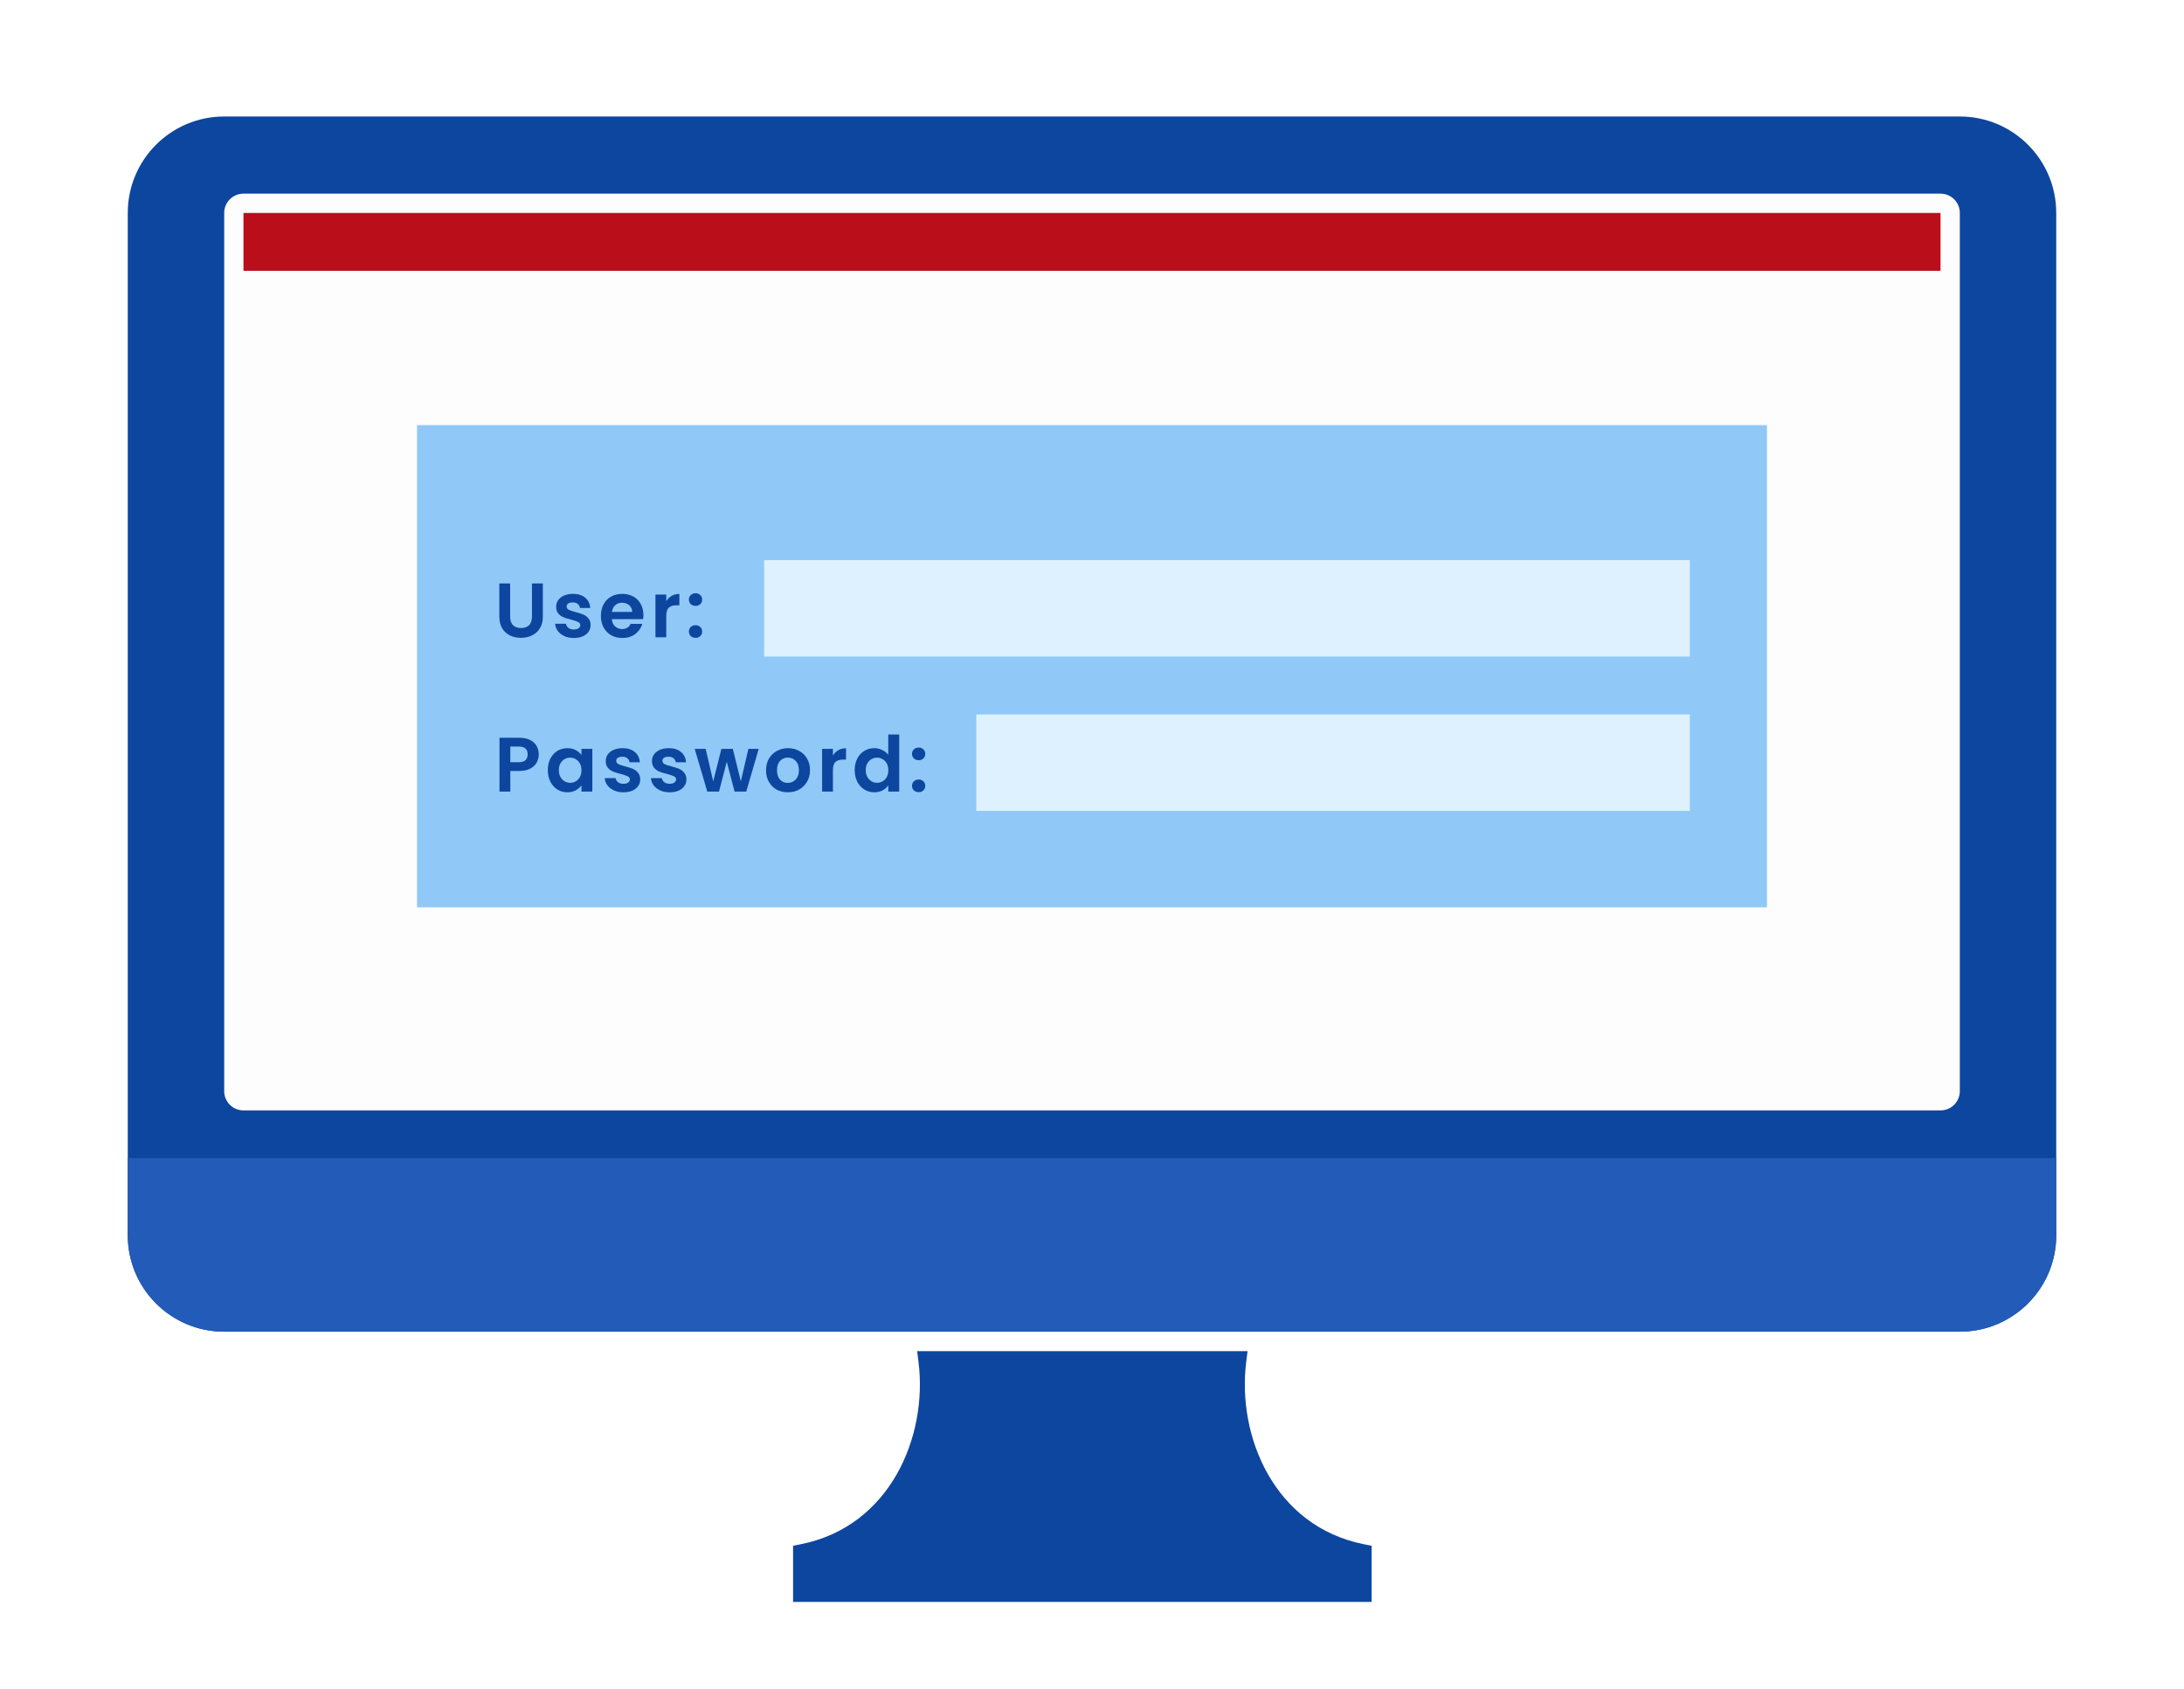 <svg width="150" height="116" viewBox="0 0 150 116" fill="none" xmlns="http://www.w3.org/2000/svg">
<g filter="url(#filter0_d_360_509)">
<g filter="url(#filter1_i_360_509)">
<path d="M55.133 100.689C61.755 99.364 64.404 92.742 63.742 87.444H84.934C84.272 92.742 86.921 99.364 93.543 100.689V103.338H55.133V100.689Z" fill="#0D469F"/>
</g>
<g filter="url(#filter2_i_360_509)">
<path fill-rule="evenodd" clip-rule="evenodd" d="M62.992 86.781H85.684L85.591 87.526C84.954 92.617 87.512 98.807 93.673 100.039L94.205 100.146V104H54.47V100.146L55.003 100.039C61.164 98.807 63.721 92.617 63.085 87.526L62.992 86.781ZM64.47 88.106C64.824 93.34 62.178 99.639 55.795 101.219V102.675H92.881V101.219C86.498 99.639 83.851 93.34 84.205 88.106H64.47Z" fill="#0D469F"/>
</g>
<path d="M8.775 10.623C8.775 6.965 11.74 4 15.397 4H134.603C138.26 4 141.225 6.965 141.225 10.623V80.821C141.225 84.479 138.26 87.444 134.603 87.444H15.397C11.74 87.444 8.775 84.479 8.775 80.821V10.623Z" fill="#0D469F"/>
<path d="M15.398 10.622C15.398 9.891 15.991 9.298 16.722 9.298H133.278C134.01 9.298 134.603 9.891 134.603 10.622V70.924C134.603 71.656 134.01 72.249 133.278 72.249H16.722C15.991 72.249 15.398 71.656 15.398 70.924V10.622Z" fill="#FDFDFD"/>
<path d="M8.775 75.523H141.225V80.821C141.225 84.478 138.26 87.444 134.603 87.444H15.397C11.74 87.444 8.775 84.478 8.775 80.821V75.523Z" fill="#225BB8"/>
<path d="M16.722 10.623H133.278V14.596H16.722V10.623Z" fill="#BB0E1B"/>
<path d="M28.642 25.192H121.358V58.304H28.642V25.192Z" fill="#90C8F7"/>
<path d="M35.037 36.063V38.352C35.037 38.603 35.102 38.795 35.233 38.93C35.364 39.06 35.547 39.126 35.784 39.126C36.024 39.126 36.21 39.06 36.34 38.93C36.471 38.795 36.536 38.603 36.536 38.352V36.063H37.283V38.347C37.283 38.661 37.215 38.928 37.077 39.147C36.943 39.362 36.761 39.525 36.531 39.634C36.305 39.744 36.053 39.799 35.774 39.799C35.498 39.799 35.247 39.744 35.021 39.634C34.799 39.525 34.622 39.362 34.491 39.147C34.361 38.928 34.295 38.661 34.295 38.347V36.063H35.037Z" fill="#0D469F"/>
<path d="M39.41 39.809C39.17 39.809 38.955 39.767 38.764 39.682C38.573 39.594 38.421 39.475 38.308 39.327C38.199 39.179 38.139 39.014 38.128 38.834H38.875C38.889 38.947 38.944 39.041 39.039 39.115C39.138 39.189 39.26 39.226 39.405 39.226C39.546 39.226 39.656 39.198 39.733 39.142C39.815 39.085 39.855 39.013 39.855 38.924C39.855 38.829 39.806 38.758 39.707 38.712C39.612 38.663 39.458 38.61 39.246 38.553C39.027 38.501 38.847 38.446 38.706 38.389C38.568 38.333 38.448 38.246 38.345 38.13C38.246 38.013 38.197 37.856 38.197 37.658C38.197 37.496 38.243 37.347 38.335 37.213C38.43 37.079 38.564 36.973 38.737 36.895C38.914 36.818 39.121 36.779 39.357 36.779C39.707 36.779 39.986 36.867 40.194 37.044C40.403 37.217 40.517 37.452 40.539 37.748H39.829C39.818 37.632 39.769 37.54 39.68 37.473C39.596 37.402 39.481 37.367 39.336 37.367C39.202 37.367 39.098 37.392 39.023 37.441C38.953 37.49 38.917 37.559 38.917 37.648C38.917 37.746 38.967 37.822 39.066 37.875C39.165 37.925 39.318 37.976 39.527 38.029C39.739 38.082 39.913 38.137 40.051 38.193C40.189 38.25 40.307 38.338 40.406 38.458C40.509 38.575 40.562 38.73 40.565 38.924C40.565 39.094 40.517 39.246 40.422 39.38C40.33 39.514 40.196 39.62 40.02 39.698C39.846 39.772 39.643 39.809 39.41 39.809Z" fill="#0D469F"/>
<path d="M44.19 38.23C44.19 38.336 44.182 38.432 44.168 38.517H42.023C42.04 38.728 42.114 38.894 42.245 39.014C42.376 39.135 42.536 39.195 42.727 39.195C43.003 39.195 43.199 39.076 43.315 38.84H44.115C44.031 39.122 43.868 39.355 43.628 39.539C43.388 39.719 43.093 39.809 42.743 39.809C42.461 39.809 42.206 39.747 41.98 39.624C41.758 39.497 41.583 39.318 41.456 39.089C41.332 38.859 41.27 38.594 41.27 38.294C41.27 37.99 41.332 37.724 41.456 37.494C41.579 37.264 41.752 37.088 41.975 36.964C42.197 36.84 42.453 36.779 42.743 36.779C43.022 36.779 43.271 36.839 43.49 36.959C43.713 37.079 43.884 37.25 44.004 37.473C44.128 37.692 44.19 37.944 44.19 38.23ZM43.421 38.018C43.418 37.828 43.349 37.676 43.215 37.563C43.08 37.446 42.916 37.388 42.722 37.388C42.538 37.388 42.383 37.444 42.256 37.557C42.132 37.667 42.056 37.821 42.028 38.018H43.421Z" fill="#0D469F"/>
<path d="M45.76 37.282C45.855 37.127 45.978 37.005 46.13 36.916C46.286 36.828 46.462 36.784 46.66 36.784V37.563H46.464C46.231 37.563 46.054 37.618 45.934 37.727C45.818 37.837 45.76 38.027 45.76 38.299V39.761H45.018V36.826H45.76V37.282Z" fill="#0D469F"/>
<path d="M47.775 39.799C47.641 39.799 47.53 39.758 47.441 39.677C47.357 39.592 47.314 39.488 47.314 39.364C47.314 39.24 47.357 39.138 47.441 39.057C47.53 38.972 47.641 38.93 47.775 38.93C47.906 38.93 48.014 38.972 48.098 39.057C48.183 39.138 48.225 39.24 48.225 39.364C48.225 39.488 48.183 39.592 48.098 39.677C48.014 39.758 47.906 39.799 47.775 39.799ZM47.775 37.605C47.641 37.605 47.53 37.565 47.441 37.483C47.357 37.399 47.314 37.294 47.314 37.171C47.314 37.047 47.357 36.945 47.441 36.864C47.53 36.779 47.641 36.736 47.775 36.736C47.906 36.736 48.014 36.779 48.098 36.864C48.183 36.945 48.225 37.047 48.225 37.171C48.225 37.294 48.183 37.399 48.098 37.483C48.014 37.565 47.906 37.605 47.775 37.605Z" fill="#0D469F"/>
<path d="M37.003 47.804C37.003 48.002 36.955 48.187 36.86 48.36C36.768 48.533 36.621 48.673 36.42 48.779C36.222 48.885 35.971 48.938 35.667 48.938H35.048V50.358H34.306V46.66H35.667C35.954 46.66 36.197 46.709 36.399 46.808C36.6 46.907 36.75 47.043 36.849 47.216C36.951 47.389 37.003 47.585 37.003 47.804ZM35.636 48.339C35.841 48.339 35.992 48.293 36.091 48.201C36.19 48.106 36.24 47.973 36.24 47.804C36.24 47.444 36.038 47.264 35.636 47.264H35.048V48.339H35.636Z" fill="#0D469F"/>
<path d="M37.625 48.879C37.625 48.583 37.684 48.32 37.8 48.09C37.92 47.86 38.081 47.684 38.282 47.56C38.487 47.437 38.715 47.375 38.966 47.375C39.185 47.375 39.376 47.419 39.538 47.507C39.704 47.596 39.836 47.707 39.935 47.841V47.422H40.682V50.358H39.935V49.928C39.84 50.066 39.708 50.181 39.538 50.273C39.372 50.361 39.179 50.405 38.961 50.405C38.713 50.405 38.487 50.342 38.282 50.215C38.081 50.087 37.92 49.909 37.8 49.679C37.684 49.446 37.625 49.18 37.625 48.879ZM39.935 48.89C39.935 48.71 39.9 48.556 39.829 48.429C39.759 48.298 39.663 48.2 39.543 48.132C39.423 48.062 39.294 48.026 39.157 48.026C39.019 48.026 38.892 48.06 38.775 48.127C38.658 48.194 38.563 48.293 38.489 48.424C38.418 48.551 38.383 48.703 38.383 48.879C38.383 49.056 38.418 49.211 38.489 49.346C38.563 49.476 38.658 49.577 38.775 49.648C38.895 49.718 39.022 49.754 39.157 49.754C39.294 49.754 39.423 49.72 39.543 49.653C39.663 49.582 39.759 49.483 39.829 49.356C39.9 49.225 39.935 49.07 39.935 48.89Z" fill="#0D469F"/>
<path d="M42.817 50.405C42.577 50.405 42.361 50.363 42.17 50.278C41.98 50.19 41.828 50.071 41.715 49.923C41.605 49.775 41.545 49.611 41.535 49.43H42.282C42.296 49.543 42.351 49.637 42.446 49.711C42.545 49.785 42.667 49.822 42.812 49.822C42.953 49.822 43.062 49.794 43.14 49.738C43.221 49.681 43.262 49.609 43.262 49.52C43.262 49.425 43.212 49.355 43.114 49.309C43.018 49.259 42.865 49.206 42.653 49.15C42.434 49.097 42.254 49.042 42.112 48.985C41.974 48.929 41.854 48.842 41.752 48.726C41.653 48.609 41.604 48.452 41.604 48.254C41.604 48.092 41.65 47.943 41.741 47.809C41.837 47.675 41.971 47.569 42.144 47.491C42.321 47.414 42.527 47.375 42.764 47.375C43.114 47.375 43.393 47.463 43.601 47.64C43.809 47.813 43.924 48.048 43.945 48.344H43.235C43.225 48.228 43.175 48.136 43.087 48.069C43.002 47.998 42.888 47.963 42.743 47.963C42.608 47.963 42.504 47.988 42.43 48.037C42.359 48.087 42.324 48.155 42.324 48.244C42.324 48.343 42.374 48.419 42.472 48.471C42.571 48.521 42.725 48.572 42.933 48.625C43.145 48.678 43.32 48.733 43.458 48.789C43.596 48.846 43.714 48.934 43.813 49.054C43.915 49.171 43.968 49.326 43.972 49.52C43.972 49.69 43.924 49.842 43.829 49.976C43.737 50.11 43.603 50.216 43.426 50.294C43.253 50.368 43.05 50.405 42.817 50.405Z" fill="#0D469F"/>
<path d="M45.991 50.405C45.751 50.405 45.535 50.363 45.344 50.278C45.154 50.19 45.002 50.071 44.889 49.923C44.779 49.775 44.719 49.611 44.709 49.43H45.456C45.47 49.543 45.525 49.637 45.62 49.711C45.719 49.785 45.841 49.822 45.986 49.822C46.127 49.822 46.236 49.794 46.314 49.738C46.395 49.681 46.436 49.609 46.436 49.52C46.436 49.425 46.386 49.355 46.288 49.309C46.192 49.259 46.038 49.206 45.827 49.15C45.608 49.097 45.428 49.042 45.286 48.985C45.148 48.929 45.028 48.842 44.926 48.726C44.827 48.609 44.778 48.452 44.778 48.254C44.778 48.092 44.824 47.943 44.915 47.809C45.011 47.675 45.145 47.569 45.318 47.491C45.495 47.414 45.701 47.375 45.938 47.375C46.288 47.375 46.566 47.463 46.775 47.64C46.983 47.813 47.098 48.048 47.119 48.344H46.409C46.399 48.228 46.349 48.136 46.261 48.069C46.176 47.998 46.062 47.963 45.917 47.963C45.782 47.963 45.678 47.988 45.604 48.037C45.533 48.087 45.498 48.155 45.498 48.244C45.498 48.343 45.547 48.419 45.646 48.471C45.745 48.521 45.899 48.572 46.107 48.625C46.319 48.678 46.494 48.733 46.632 48.789C46.77 48.846 46.888 48.934 46.987 49.054C47.089 49.171 47.142 49.326 47.146 49.52C47.146 49.69 47.098 49.842 47.003 49.976C46.911 50.11 46.777 50.216 46.6 50.294C46.427 50.368 46.224 50.405 45.991 50.405Z" fill="#0D469F"/>
<path d="M52.11 47.422L51.252 50.358H50.452L49.917 48.307L49.382 50.358H48.577L47.713 47.422H48.465L48.985 49.658L49.546 47.422H50.33L50.881 49.653L51.401 47.422H52.11Z" fill="#0D469F"/>
<path d="M54.102 50.405C53.819 50.405 53.565 50.343 53.339 50.22C53.113 50.093 52.935 49.914 52.804 49.685C52.677 49.455 52.613 49.19 52.613 48.89C52.613 48.59 52.679 48.325 52.809 48.095C52.944 47.866 53.125 47.689 53.355 47.566C53.585 47.438 53.841 47.375 54.123 47.375C54.406 47.375 54.662 47.438 54.891 47.566C55.121 47.689 55.301 47.866 55.432 48.095C55.566 48.325 55.633 48.59 55.633 48.89C55.633 49.19 55.564 49.455 55.426 49.685C55.292 49.914 55.109 50.093 54.876 50.22C54.646 50.343 54.388 50.405 54.102 50.405ZM54.102 49.759C54.236 49.759 54.362 49.727 54.478 49.663C54.598 49.596 54.694 49.498 54.764 49.367C54.835 49.236 54.87 49.077 54.87 48.89C54.87 48.611 54.796 48.397 54.648 48.249C54.503 48.097 54.325 48.021 54.113 48.021C53.901 48.021 53.722 48.097 53.578 48.249C53.436 48.397 53.366 48.611 53.366 48.89C53.366 49.169 53.434 49.385 53.572 49.536C53.714 49.685 53.89 49.759 54.102 49.759Z" fill="#0D469F"/>
<path d="M57.206 47.878C57.301 47.723 57.425 47.601 57.577 47.513C57.732 47.424 57.909 47.38 58.106 47.38V48.159H57.91C57.677 48.159 57.501 48.214 57.381 48.323C57.264 48.433 57.206 48.623 57.206 48.895V50.358H56.464V47.422H57.206V47.878Z" fill="#0D469F"/>
<path d="M58.702 48.879C58.702 48.583 58.761 48.32 58.877 48.09C58.997 47.86 59.16 47.684 59.364 47.56C59.569 47.437 59.797 47.375 60.048 47.375C60.239 47.375 60.421 47.417 60.594 47.502C60.767 47.583 60.904 47.693 61.007 47.83V46.437H61.759V50.358H61.007V49.923C60.915 50.068 60.786 50.184 60.62 50.273C60.454 50.361 60.262 50.405 60.043 50.405C59.795 50.405 59.569 50.342 59.364 50.215C59.16 50.087 58.997 49.909 58.877 49.679C58.761 49.446 58.702 49.18 58.702 48.879ZM61.012 48.89C61.012 48.71 60.977 48.556 60.906 48.429C60.836 48.298 60.74 48.2 60.62 48.132C60.5 48.062 60.371 48.026 60.233 48.026C60.096 48.026 59.968 48.06 59.852 48.127C59.735 48.194 59.64 48.293 59.566 48.424C59.495 48.551 59.46 48.703 59.46 48.879C59.46 49.056 59.495 49.211 59.566 49.346C59.64 49.476 59.735 49.577 59.852 49.648C59.972 49.718 60.099 49.754 60.233 49.754C60.371 49.754 60.5 49.72 60.62 49.653C60.74 49.582 60.836 49.483 60.906 49.356C60.977 49.225 61.012 49.07 61.012 48.89Z" fill="#0D469F"/>
<path d="M63.099 50.395C62.965 50.395 62.854 50.354 62.765 50.273C62.681 50.188 62.638 50.084 62.638 49.96C62.638 49.837 62.681 49.734 62.765 49.653C62.854 49.568 62.965 49.526 63.099 49.526C63.23 49.526 63.337 49.568 63.422 49.653C63.507 49.734 63.549 49.837 63.549 49.96C63.549 50.084 63.507 50.188 63.422 50.273C63.337 50.354 63.23 50.395 63.099 50.395ZM63.099 48.201C62.965 48.201 62.854 48.161 62.765 48.079C62.681 47.995 62.638 47.89 62.638 47.767C62.638 47.643 62.681 47.541 62.765 47.459C62.854 47.375 62.965 47.332 63.099 47.332C63.23 47.332 63.337 47.375 63.422 47.459C63.507 47.541 63.549 47.643 63.549 47.767C63.549 47.89 63.507 47.995 63.422 48.079C63.337 48.161 63.23 48.201 63.099 48.201Z" fill="#0D469F"/>
<path d="M52.483 34.463H116.06V41.086H52.483V34.463Z" fill="#DDF2FE"/>
<path d="M67.053 45.06H116.06V51.682H67.053V45.06Z" fill="#DDF2FE"/>
</g>
<defs>
<filter id="filter0_d_360_509" x="0.775" y="0" width="148.45" height="116" filterUnits="userSpaceOnUse" color-interpolation-filters="sRGB">
<feFlood flood-opacity="0" result="BackgroundImageFix"/>
<feColorMatrix in="SourceAlpha" type="matrix" values="0 0 0 0 0 0 0 0 0 0 0 0 0 0 0 0 0 0 127 0" result="hardAlpha"/>
<feOffset dy="4"/>
<feGaussianBlur stdDeviation="4"/>
<feComposite in2="hardAlpha" operator="out"/>
<feColorMatrix type="matrix" values="0 0 0 0 0 0 0 0 0 0 0 0 0 0 0 0 0 0 0.1 0"/>
<feBlend mode="normal" in2="BackgroundImageFix" result="effect1_dropShadow_360_509"/>
<feBlend mode="normal" in="SourceGraphic" in2="effect1_dropShadow_360_509" result="shape"/>
</filter>
<filter id="filter1_i_360_509" x="55.133" y="87.444" width="38.411" height="17.894" filterUnits="userSpaceOnUse" color-interpolation-filters="sRGB">
<feFlood flood-opacity="0" result="BackgroundImageFix"/>
<feBlend mode="normal" in="SourceGraphic" in2="BackgroundImageFix" result="shape"/>
<feColorMatrix in="SourceAlpha" type="matrix" values="0 0 0 0 0 0 0 0 0 0 0 0 0 0 0 0 0 0 127 0" result="hardAlpha"/>
<feOffset dy="2"/>
<feGaussianBlur stdDeviation="2"/>
<feComposite in2="hardAlpha" operator="arithmetic" k2="-1" k3="1"/>
<feColorMatrix type="matrix" values="0 0 0 0 0 0 0 0 0 0 0 0 0 0 0 0 0 0 0.1 0"/>
<feBlend mode="normal" in2="shape" result="effect1_innerShadow_360_509"/>
</filter>
<filter id="filter2_i_360_509" x="54.47" y="86.781" width="39.735" height="19.219" filterUnits="userSpaceOnUse" color-interpolation-filters="sRGB">
<feFlood flood-opacity="0" result="BackgroundImageFix"/>
<feBlend mode="normal" in="SourceGraphic" in2="BackgroundImageFix" result="shape"/>
<feColorMatrix in="SourceAlpha" type="matrix" values="0 0 0 0 0 0 0 0 0 0 0 0 0 0 0 0 0 0 127 0" result="hardAlpha"/>
<feOffset dy="2"/>
<feGaussianBlur stdDeviation="2"/>
<feComposite in2="hardAlpha" operator="arithmetic" k2="-1" k3="1"/>
<feColorMatrix type="matrix" values="0 0 0 0 0 0 0 0 0 0 0 0 0 0 0 0 0 0 0.1 0"/>
<feBlend mode="normal" in2="shape" result="effect1_innerShadow_360_509"/>
</filter>
</defs>
</svg>
